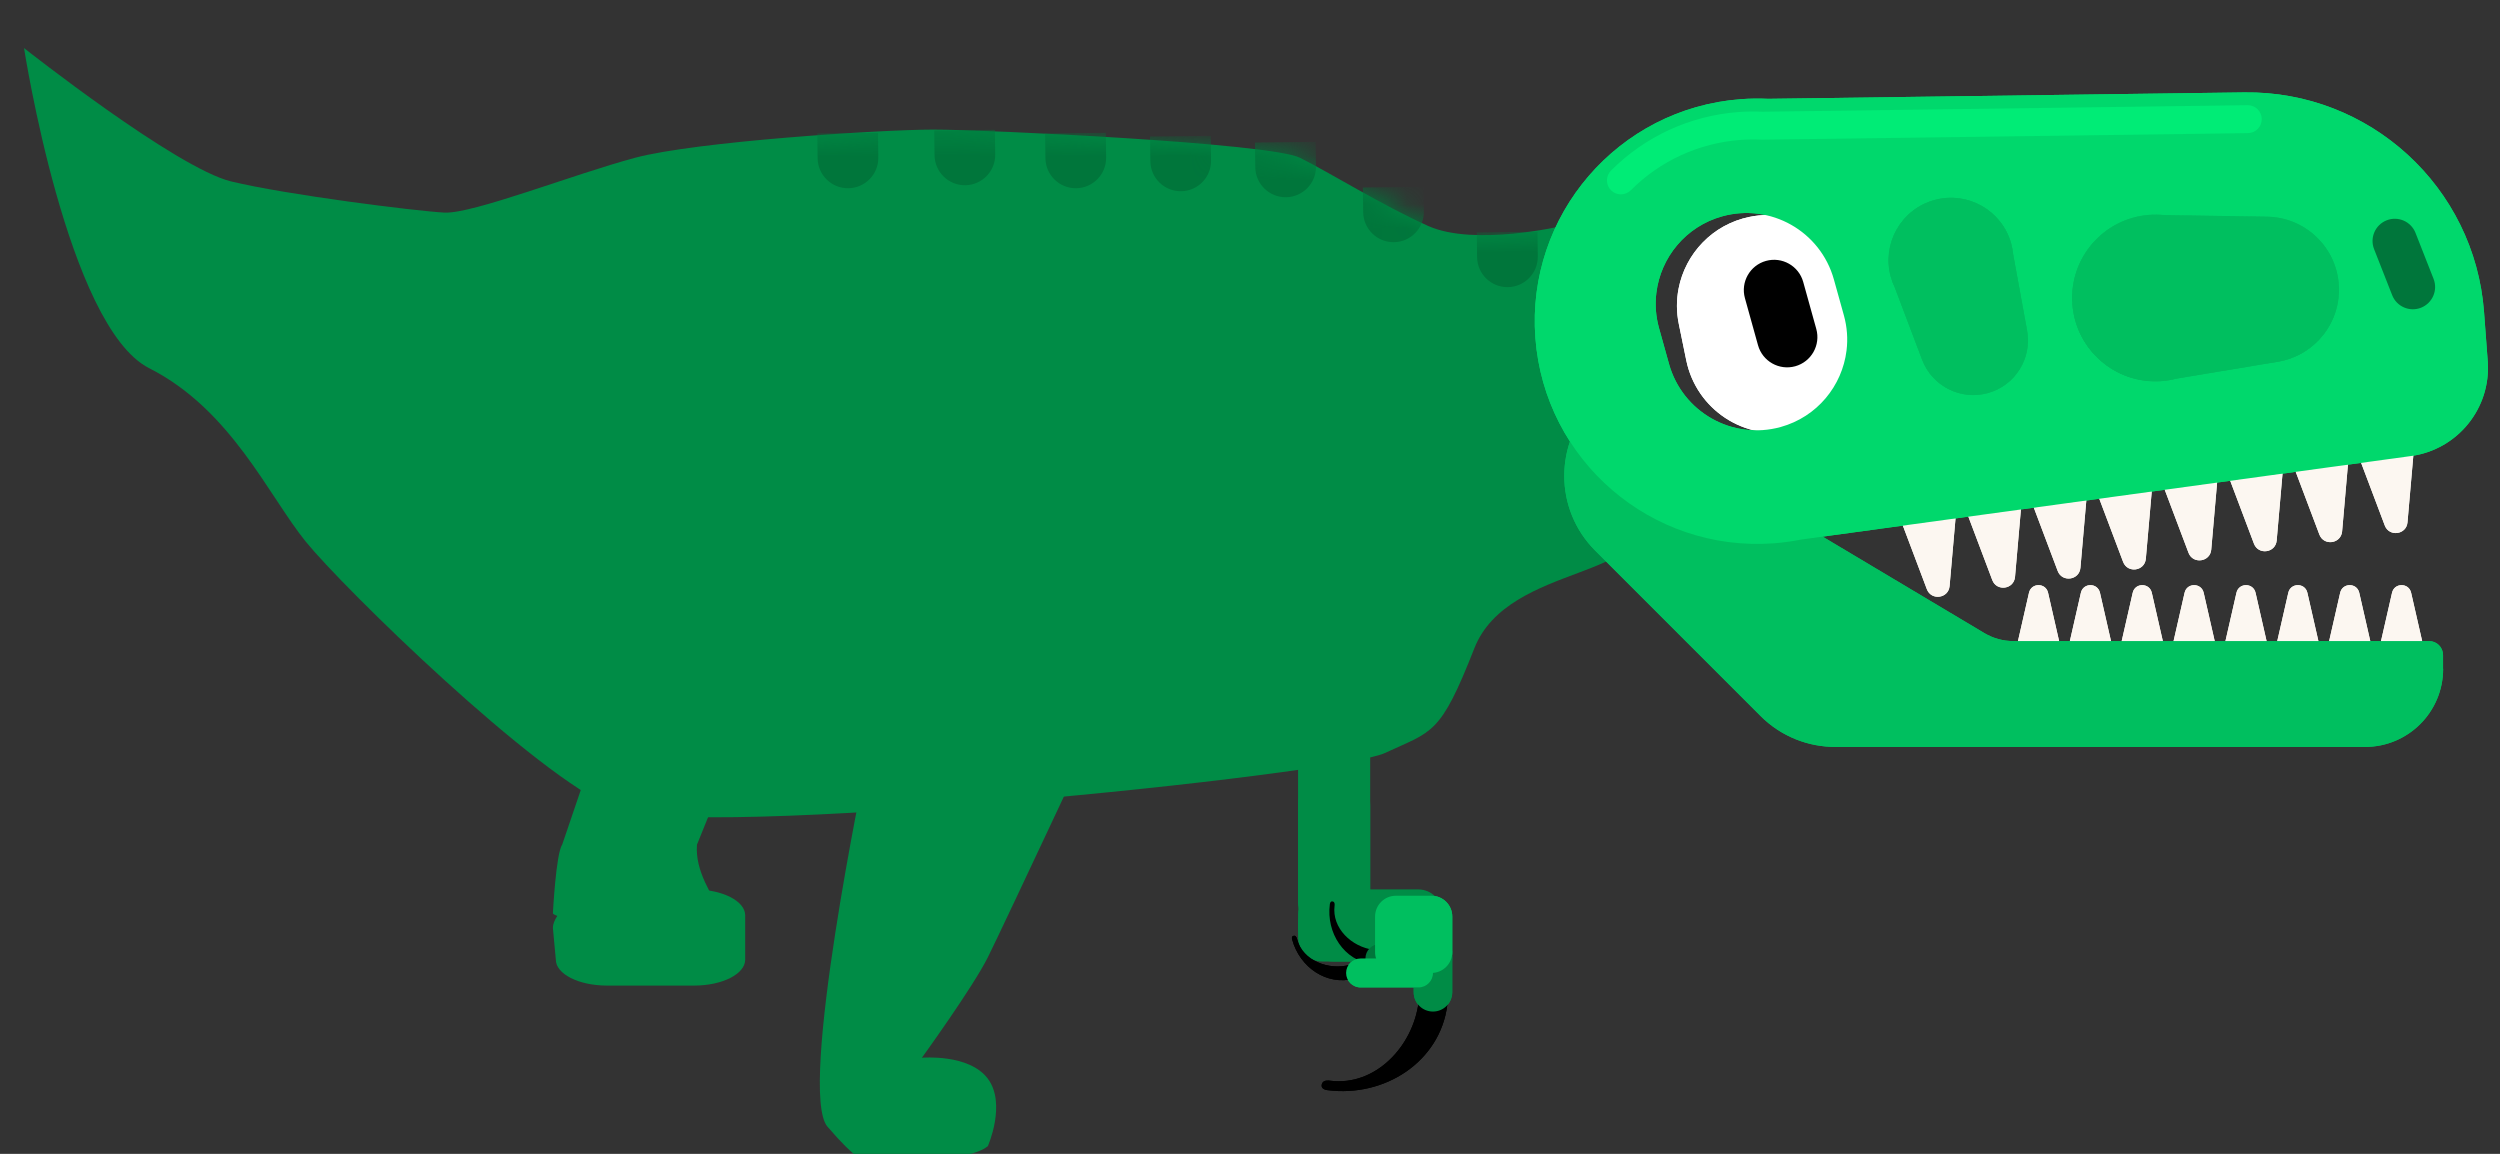 <svg width="104" height="48" viewBox="0 0 104 48" fill="none" xmlns="http://www.w3.org/2000/svg">
<rect x="0" y="0" width="104" height="48" fill="#333333" stroke="none"/>
<g clip-path="url(#clip0_93_645)">
<path d="M35.919 28.884C39.403 27.782 46.675 27.977 46.675 27.977C46.675 27.977 41.718 38.577 41.094 39.824C40.471 41.071 38.351 44.002 38.351 44.002C38.351 44.002 40.315 43.828 41.095 44.875C41.874 45.921 41.094 47.68 41.094 47.68C40.239 48.358 37.665 48.242 35.919 48.242C35.919 48.242 35.671 48.322 34.423 46.87C33.175 45.417 36.003 31.884 36.003 31.884L35.919 28.884Z" fill="#008C46"/>
<path d="M28.433 30.337C31.675 32.02 30.179 32.207 30.179 32.207L28.994 35.138C28.817 37.328 31.887 39.214 28.994 38.879C28.994 38.879 23.258 38.379 23 38C23 38 23.129 35.5 23.387 35.138L25.253 29.651C25.253 29.651 25.191 28.653 28.433 30.337Z" fill="#008C46"/>
<path d="M28.877 41L25.247 41C24.074 41 23.123 40.517 23.123 39.922L23 38.6C23 38.004 24.074 37 25.247 37L28.877 37C30.049 37 31 37.483 31 38.078L31 39.922C31 40.517 30.049 41 28.877 41Z" fill="#008C46"/>
<path d="M59.41 9.399C61.332 10.262 64.99 9.399 64.99 9.399C64.99 9.399 66.292 18.462 67.78 21.298C69.269 24.134 62.758 23.333 61.332 26.971C59.906 30.608 59.596 30.401 57.611 31.326C55.627 32.251 28.841 34.986 25.554 33.629C22.268 32.273 14.269 24.443 12.719 22.531C11.169 20.62 9.619 17.044 6.208 15.318C2.798 13.591 1 2 1 2C1 2 7.325 6.994 9.619 7.549C11.913 8.104 17.308 8.782 18.486 8.844C19.664 8.905 23.88 7.241 26.422 6.563C28.965 5.884 36.653 5.391 38.824 5.391C40.994 5.391 52.837 5.946 54.077 6.563C55.317 7.179 57.487 8.536 59.41 9.399Z" fill="#008C46"/>
<mask id="mask0_93_645" style="mask-type:alpha" maskUnits="userSpaceOnUse" x="1" y="2" width="68" height="33">
<path d="M59.735 9.482C61.668 10.355 65.347 9.482 65.347 9.482C65.347 9.482 66.656 18.648 68.152 21.516C69.649 24.384 63.102 23.574 61.668 27.252C60.234 30.931 59.922 30.721 57.927 31.657C55.932 32.592 28.996 35.358 25.691 33.986C22.387 32.614 14.343 24.696 12.784 22.763C11.226 20.83 9.667 17.214 6.238 15.468C2.808 13.722 1 2 1 2C1 2 7.36 7.05 9.667 7.612C11.974 8.173 17.398 8.859 18.583 8.921C19.768 8.983 24.008 7.3 26.564 6.614C29.12 5.928 36.852 5.429 39.034 5.429C41.217 5.429 53.126 5.99 54.373 6.614C55.62 7.238 57.802 8.609 59.735 9.482Z" fill="#008C46"/>
</mask>
<g mask="url(#mask0_93_645)">
<path d="M43.477 5.554L43.49 6.584C43.499 7.282 44.072 7.84 44.769 7.831C45.467 7.821 46.025 7.248 46.015 6.552L46.002 5.527L43.476 5.554L43.477 5.554Z" fill="#00763B"/>
<path d="M47.842 5.678L47.855 6.709C47.864 7.407 48.437 7.964 49.134 7.955C49.832 7.946 50.389 7.373 50.38 6.676L50.367 5.652L47.841 5.678L47.842 5.678Z" fill="#00763B"/>
<path d="M52.207 5.928L52.22 6.958C52.229 7.656 52.802 8.214 53.499 8.205C54.196 8.195 54.754 7.622 54.745 6.926L54.731 5.902L52.206 5.928L52.207 5.928Z" fill="#00763B"/>
<path d="M56.696 7.798L56.709 8.829C56.718 9.526 57.291 10.084 57.988 10.075C58.686 10.065 59.243 9.492 59.234 8.796L59.221 7.772L56.695 7.798L56.696 7.798Z" fill="#00763B"/>
<path d="M61.434 9.669L61.447 10.699C61.456 11.397 62.029 11.955 62.726 11.945C63.424 11.936 63.981 11.363 63.972 10.666L63.959 9.642L61.433 9.669L61.434 9.669Z" fill="#00763B"/>
<path d="M38.864 5.429L38.877 6.459C38.886 7.157 39.459 7.715 40.155 7.706C40.853 7.696 41.411 7.123 41.401 6.427L41.388 5.402L38.862 5.429L38.864 5.429Z" fill="#00763B"/>
<path d="M34 5.554L34.013 6.584C34.022 7.282 34.595 7.84 35.292 7.831C35.99 7.821 36.547 7.248 36.538 6.552L36.525 5.527L33.999 5.554L34 5.554Z" fill="#00763B"/>
</g>
<path d="M100.303 24.659C100.207 24.236 99.605 24.236 99.509 24.659L99.043 26.7H100.769L100.303 24.659Z" fill="#FCF7F1"/>
<path d="M97.351 24.659L96.885 26.7H98.611L98.145 24.659C98.049 24.236 97.448 24.236 97.351 24.659Z" fill="#FCF7F1"/>
<path d="M95.193 24.659L94.727 26.7H96.453L95.987 24.659C95.891 24.236 95.29 24.236 95.193 24.659Z" fill="#FCF7F1"/>
<path d="M93.037 24.659L92.571 26.7H94.297L93.831 24.659C93.734 24.236 93.133 24.236 93.037 24.659Z" fill="#FCF7F1"/>
<path d="M90.879 24.659L90.413 26.7H92.139L91.673 24.659C91.576 24.236 90.975 24.236 90.879 24.659Z" fill="#FCF7F1"/>
<path d="M88.721 24.659L88.255 26.7H89.981L89.515 24.659C89.418 24.236 88.817 24.236 88.721 24.659Z" fill="#FCF7F1"/>
<path d="M86.565 24.659L86.099 26.7H87.825L87.359 24.659C87.262 24.236 86.661 24.236 86.565 24.659Z" fill="#FCF7F1"/>
<path d="M84.406 24.659L83.94 26.7H85.666L85.2 24.659C85.104 24.236 84.502 24.236 84.406 24.659Z" fill="#FCF7F1"/>
<path d="M101.635 27.823C101.635 29.618 100.18 31.072 98.386 31.072H76.397C76.39 31.072 76.382 31.072 76.374 31.072C75.239 31.078 74.103 30.65 73.236 29.783L66.363 22.909C64.643 21.19 64.643 18.402 66.363 16.684L82.55 26.337C82.915 26.554 83.333 26.669 83.758 26.669H101.052C101.372 26.669 101.631 26.929 101.631 27.249V27.822L101.635 27.823Z" fill="#00BF5F"/>
<path d="M98.137 19.027L99.206 21.859C99.389 22.345 100.106 22.248 100.152 21.729L100.416 18.71L98.137 19.027Z" fill="#FCF7F1"/>
<path d="M80.157 24.51C80.341 24.996 81.057 24.898 81.103 24.38L81.368 21.361L79.088 21.678L80.157 24.51Z" fill="#FCF7F1"/>
<path d="M82.879 24.131C83.062 24.617 83.778 24.519 83.825 24L84.089 20.981L81.81 21.298L82.879 24.131Z" fill="#FCF7F1"/>
<path d="M85.6 23.752C85.783 24.238 86.499 24.14 86.546 23.621L86.81 20.602L84.531 20.919L85.6 23.752Z" fill="#FCF7F1"/>
<path d="M88.321 23.374C88.505 23.86 89.221 23.762 89.267 23.243L89.532 20.225L87.252 20.541L88.321 23.374Z" fill="#FCF7F1"/>
<path d="M91.042 22.995C91.225 23.481 91.942 23.383 91.988 22.864L92.252 19.846L89.973 20.163L91.042 22.995Z" fill="#FCF7F1"/>
<path d="M93.764 22.616C93.947 23.102 94.663 23.004 94.71 22.485L94.974 19.466L92.695 19.783L93.764 22.616Z" fill="#FCF7F1"/>
<path d="M96.486 22.237C96.669 22.723 97.385 22.625 97.432 22.106L97.696 19.087L95.417 19.404L96.486 22.237Z" fill="#FCF7F1"/>
<path d="M69.829 12.008C69.737 12.481 69.735 12.979 69.839 13.48L70.149 14.991C70.568 17.033 72.562 18.351 74.604 17.933C76.146 17.618 77.274 16.403 77.555 14.948C77.647 14.476 77.649 13.977 77.545 13.476L77.236 11.964C76.817 9.921 74.823 8.604 72.78 9.023C71.238 9.338 70.111 10.553 69.829 12.006L69.829 12.008Z" fill="white"/>
<path d="M73.133 14.36C73.319 15.03 74.013 15.422 74.683 15.236C75.352 15.049 75.744 14.356 75.558 13.686L75.014 11.73C74.828 11.06 74.134 10.668 73.464 10.854C72.795 11.041 72.403 11.734 72.589 12.404L73.133 14.36Z" fill="black"/>
<path d="M89.409 8.933C87.496 9.076 86.062 10.743 86.207 12.654C86.35 14.565 88.017 15.999 89.928 15.856C90.139 15.841 90.344 15.805 90.541 15.754L94.764 15.05C96.318 14.79 97.416 13.39 97.298 11.82C97.182 10.254 95.887 9.034 94.318 9.009L90.03 8.942C89.828 8.922 89.62 8.918 89.409 8.933Z" fill="#00BF5F"/>
<path d="M80.465 8.318C79.079 8.703 78.268 10.137 78.653 11.523C78.695 11.675 78.751 11.821 78.818 11.96L79.954 14.963C80.372 16.067 81.563 16.672 82.701 16.355C83.836 16.04 84.543 14.91 84.332 13.751L83.754 10.588C83.739 10.436 83.712 10.282 83.67 10.13C83.285 8.744 81.849 7.933 80.465 8.318Z" fill="#00BF5F"/>
<path d="M73.561 4.111L93.36 3.844C98.576 3.774 102.946 7.774 103.336 12.976L103.49 15.027C103.636 16.978 102.239 18.704 100.3 18.971L74.934 22.445C74.564 22.518 74.185 22.571 73.8 22.601C68.698 22.983 64.253 19.158 63.871 14.056C63.49 8.954 67.317 4.509 72.417 4.126C72.803 4.097 73.185 4.094 73.561 4.111ZM69.43 15.135C69.989 17.144 72.069 18.32 74.078 17.763C75.594 17.341 76.635 16.052 76.816 14.581C76.875 14.104 76.842 13.605 76.704 13.113L76.29 11.626C75.731 9.617 73.651 8.441 71.642 9C70.126 9.421 69.085 10.711 68.905 12.18C68.846 12.659 68.878 13.156 69.016 13.649L69.43 15.134V15.135ZM78.818 11.96L79.954 14.963C80.372 16.068 81.564 16.672 82.701 16.355C83.836 16.04 84.543 14.91 84.332 13.751L83.754 10.588C83.739 10.436 83.712 10.282 83.67 10.13C83.285 8.744 81.849 7.933 80.465 8.318C79.079 8.703 78.268 10.137 78.653 11.523C78.695 11.675 78.751 11.822 78.818 11.96ZM89.927 15.858C90.138 15.842 90.343 15.807 90.54 15.755L94.763 15.052C96.317 14.792 97.415 13.392 97.297 11.822C97.18 10.255 95.886 9.036 94.317 9.011L90.029 8.944C89.827 8.924 89.619 8.919 89.408 8.935C87.495 9.078 86.061 10.745 86.206 12.656C86.349 14.567 88.016 16.001 89.927 15.858Z" fill="#00D86C"/>
<path d="M67.43 8.086C67.281 8.086 67.133 8.03 67.02 7.917C66.793 7.69 66.792 7.322 67.019 7.095C68.431 5.676 70.309 4.813 72.308 4.662C72.641 4.637 72.981 4.632 73.32 4.648L93.5 4.376C93.5 4.376 93.505 4.376 93.508 4.376C93.825 4.376 94.084 4.631 94.089 4.949C94.093 5.271 93.837 5.533 93.516 5.538L73.318 5.81C73.306 5.81 73.295 5.81 73.283 5.81C72.984 5.796 72.686 5.799 72.396 5.821C70.676 5.95 69.058 6.692 67.843 7.914C67.73 8.027 67.581 8.084 67.432 8.084L67.43 8.086Z" fill="#00EC76"/>
<path d="M101.237 11.602L100.861 10.645L100.485 9.688C100.298 9.213 99.761 8.978 99.285 9.165C98.81 9.353 98.575 9.889 98.762 10.364L99.138 11.321L99.514 12.278C99.7 12.754 100.238 12.988 100.713 12.802C101.189 12.614 101.423 12.078 101.237 11.602Z" fill="#00763B"/>
<path d="M54 38.5C54 37.672 54.672 37 55.5 37H56.5C57.328 37 58 37.672 58 38.5V38.5C58 39.328 57.328 40 56.5 40H55.5C54.672 40 54 39.328 54 38.5V38.5Z" fill="#008C46"/>
<path d="M55.5 32C56.328 32 57 32.672 57 33.5L57 37.5C57 38.328 56.328 39 55.5 39V39C54.672 39 54 38.328 54 37.5L54 33.5C54 32.672 54.672 32 55.5 32V32Z" fill="#008C46"/>
<path d="M57.355 39.813C57.355 39.697 57.269 39.53 57.151 39.514C56.222 39.394 55.402 38.608 55.518 37.68C55.521 37.654 55.539 37.541 55.463 37.508C55.407 37.484 55.338 37.492 55.321 37.62C55.168 38.804 55.906 39.959 57.091 40.112C57.219 40.129 57.336 39.972 57.353 39.843C57.354 39.833 57.355 39.824 57.355 39.813L57.355 39.813Z" fill="black"/>
<path d="M57.404 40.475C57.072 40.475 56.802 40.205 56.802 39.873C56.802 39.54 57.072 39.27 57.404 39.27L59.813 39.27C60.145 39.27 60.415 39.54 60.415 39.873C60.415 40.205 60.145 40.475 59.813 40.475L57.404 40.475Z" fill="#00763B"/>
<path d="M59.611 41.283C59.379 41.283 59.044 41.455 59.014 41.691C58.774 43.548 57.203 45.19 55.344 44.958C55.294 44.951 55.066 44.915 55.001 45.066C54.953 45.178 54.968 45.318 55.224 45.351C57.593 45.657 59.903 44.179 60.209 41.811C60.242 41.555 59.927 41.32 59.671 41.287C59.651 41.284 59.63 41.283 59.61 41.283L59.611 41.283Z" fill="black"/>
<path d="M56.471 40.332C56.427 40.225 56.283 40.103 56.169 40.134C55.265 40.379 54.206 39.967 53.958 39.064C53.951 39.04 53.924 38.927 53.842 38.926C53.781 38.926 53.72 38.959 53.753 39.084C54.065 40.237 55.19 41.021 56.342 40.709C56.466 40.675 56.514 40.485 56.481 40.361C56.478 40.351 56.475 40.341 56.471 40.332Z" fill="black"/>
<path d="M60.414 41.277C60.414 41.721 60.055 42.081 59.611 42.081C59.168 42.081 58.809 41.721 58.809 41.277L58.809 39.672C58.809 39.228 59.168 38.868 59.611 38.868C60.055 38.868 60.414 39.228 60.414 39.672L60.414 41.277Z" fill="#008C46"/>
<path d="M59.549 40.475L58.069 40.475C57.59 40.475 57.203 40.087 57.203 39.609L57.203 38.129C57.203 37.651 57.59 37.263 58.069 37.263L59.549 37.263C60.027 37.263 60.415 37.651 60.415 38.129L60.415 39.609C60.415 40.087 60.027 40.475 59.549 40.475Z" fill="#00BF5F"/>
<path d="M56.601 41.077C56.268 41.077 55.998 40.807 55.998 40.475C55.998 40.142 56.268 39.873 56.601 39.873L59.009 39.873C59.342 39.873 59.612 40.142 59.612 40.475C59.612 40.807 59.342 41.077 59.009 41.077L56.601 41.077Z" fill="#00BF5F"/>
<path d="M100.303 24.659C100.207 24.236 99.605 24.236 99.509 24.659L99.043 26.7H100.769L100.303 24.659Z" fill="#FCF7F1"/>
<path d="M97.351 24.659L96.885 26.7H98.611L98.145 24.659C98.049 24.236 97.448 24.236 97.351 24.659Z" fill="#FCF7F1"/>
<path d="M95.193 24.659L94.727 26.7H96.453L95.987 24.659C95.891 24.236 95.29 24.236 95.193 24.659Z" fill="#FCF7F1"/>
<path d="M93.037 24.659L92.571 26.7H94.297L93.831 24.659C93.734 24.236 93.133 24.236 93.037 24.659Z" fill="#FCF7F1"/>
<path d="M90.879 24.659L90.413 26.7H92.139L91.673 24.659C91.576 24.236 90.975 24.236 90.879 24.659Z" fill="#FCF7F1"/>
<path d="M88.721 24.659L88.255 26.7H89.981L89.515 24.659C89.418 24.236 88.817 24.236 88.721 24.659Z" fill="#FCF7F1"/>
<path d="M86.565 24.659L86.099 26.7H87.825L87.359 24.659C87.262 24.236 86.661 24.236 86.565 24.659Z" fill="#FCF7F1"/>
<path d="M84.406 24.659L83.94 26.7H85.666L85.2 24.659C85.104 24.236 84.502 24.236 84.406 24.659Z" fill="#FCF7F1"/>
<path d="M101.635 27.823C101.635 29.618 100.18 31.072 98.386 31.072H76.397C76.39 31.072 76.382 31.072 76.374 31.072C75.239 31.078 74.103 30.65 73.236 29.783L66.363 22.909C64.643 21.19 64.643 18.402 66.363 16.684L82.55 26.337C82.915 26.554 83.333 26.669 83.758 26.669H101.052C101.372 26.669 101.631 26.929 101.631 27.249V27.822L101.635 27.823Z" fill="#00BF5F"/>
<path d="M98.137 19.027L99.206 21.859C99.389 22.345 100.106 22.248 100.152 21.729L100.416 18.71L98.137 19.027Z" fill="#FCF7F1"/>
<path d="M80.157 24.51C80.341 24.996 81.057 24.898 81.103 24.38L81.368 21.361L79.088 21.678L80.157 24.51Z" fill="#FCF7F1"/>
<path d="M82.879 24.131C83.062 24.617 83.778 24.519 83.825 24L84.089 20.981L81.81 21.298L82.879 24.131Z" fill="#FCF7F1"/>
<path d="M85.6 23.752C85.783 24.238 86.499 24.14 86.546 23.621L86.81 20.602L84.531 20.919L85.6 23.752Z" fill="#FCF7F1"/>
<path d="M88.321 23.374C88.505 23.86 89.221 23.762 89.267 23.243L89.532 20.225L87.252 20.541L88.321 23.374Z" fill="#FCF7F1"/>
<path d="M91.042 22.995C91.225 23.481 91.942 23.383 91.988 22.864L92.252 19.846L89.973 20.163L91.042 22.995Z" fill="#FCF7F1"/>
<path d="M93.764 22.616C93.947 23.102 94.663 23.004 94.71 22.485L94.974 19.466L92.695 19.783L93.764 22.616Z" fill="#FCF7F1"/>
<path d="M96.486 22.237C96.669 22.723 97.385 22.625 97.432 22.106L97.696 19.087L95.417 19.404L96.486 22.237Z" fill="#FCF7F1"/>
<path d="M69.829 12.008C69.737 12.481 69.735 12.979 69.839 13.48L70.149 14.991C70.568 17.033 72.562 18.351 74.604 17.933C76.146 17.618 77.274 16.403 77.555 14.948C77.647 14.476 77.649 13.977 77.545 13.476L77.236 11.964C76.817 9.921 74.823 8.604 72.78 9.023C71.238 9.338 70.111 10.553 69.829 12.006L69.829 12.008Z" fill="white"/>
<path d="M73.133 14.36C73.319 15.03 74.013 15.422 74.683 15.236C75.352 15.049 75.744 14.356 75.558 13.686L75.014 11.73C74.828 11.06 74.134 10.668 73.464 10.854C72.795 11.041 72.403 11.734 72.589 12.404L73.133 14.36Z" fill="black"/>
<path d="M89.409 8.933C87.496 9.076 86.062 10.743 86.207 12.654C86.35 14.565 88.017 15.999 89.928 15.856C90.139 15.841 90.344 15.805 90.541 15.754L94.764 15.05C96.318 14.79 97.416 13.39 97.298 11.82C97.182 10.254 95.887 9.034 94.318 9.009L90.03 8.942C89.828 8.922 89.62 8.918 89.409 8.933Z" fill="#00BF5F"/>
<path d="M80.465 8.318C79.079 8.703 78.268 10.137 78.653 11.523C78.695 11.675 78.751 11.821 78.818 11.96L79.954 14.963C80.372 16.067 81.563 16.672 82.701 16.355C83.836 16.04 84.543 14.91 84.332 13.751L83.754 10.588C83.739 10.436 83.712 10.282 83.67 10.13C83.285 8.744 81.849 7.933 80.465 8.318Z" fill="#00BF5F"/>
<path d="M73.561 4.111L93.36 3.844C98.576 3.774 102.946 7.774 103.336 12.976L103.49 15.027C103.636 16.978 102.239 18.704 100.3 18.971L74.934 22.445C74.564 22.518 74.185 22.571 73.8 22.601C68.698 22.983 64.253 19.158 63.871 14.056C63.49 8.954 67.317 4.509 72.417 4.126C72.803 4.097 73.185 4.094 73.561 4.111ZM69.43 15.135C69.989 17.144 72.069 18.32 74.078 17.763C75.594 17.341 76.635 16.052 76.816 14.581C76.875 14.104 76.842 13.605 76.704 13.113L76.29 11.626C75.731 9.617 73.651 8.441 71.642 9C70.126 9.421 69.085 10.711 68.905 12.18C68.846 12.659 68.878 13.156 69.016 13.649L69.43 15.134V15.135ZM78.818 11.96L79.954 14.963C80.372 16.068 81.564 16.672 82.701 16.355C83.836 16.04 84.543 14.91 84.332 13.751L83.754 10.588C83.739 10.436 83.712 10.282 83.67 10.13C83.285 8.744 81.849 7.933 80.465 8.318C79.079 8.703 78.268 10.137 78.653 11.523C78.695 11.675 78.751 11.822 78.818 11.96ZM89.927 15.858C90.138 15.842 90.343 15.807 90.54 15.755L94.763 15.052C96.317 14.792 97.415 13.392 97.297 11.822C97.18 10.255 95.886 9.036 94.317 9.011L90.029 8.944C89.827 8.924 89.619 8.919 89.408 8.935C87.495 9.078 86.061 10.745 86.206 12.656C86.349 14.567 88.016 16.001 89.927 15.858Z" fill="#00D86C"/>
<path d="M67.43 8.086C67.281 8.086 67.133 8.03 67.02 7.917C66.793 7.69 66.792 7.322 67.019 7.095C68.431 5.676 70.309 4.813 72.308 4.662C72.641 4.637 72.981 4.632 73.32 4.648L93.5 4.376C93.5 4.376 93.505 4.376 93.508 4.376C93.825 4.376 94.084 4.631 94.089 4.949C94.093 5.271 93.837 5.533 93.516 5.538L73.318 5.81C73.306 5.81 73.295 5.81 73.283 5.81C72.984 5.796 72.686 5.799 72.396 5.821C70.676 5.95 69.058 6.692 67.843 7.914C67.73 8.027 67.581 8.084 67.432 8.084L67.43 8.086Z" fill="#00EC76"/>
<path d="M101.237 11.602L100.861 10.645L100.485 9.688C100.298 9.213 99.761 8.978 99.285 9.165C98.81 9.353 98.575 9.889 98.762 10.364L99.138 11.321L99.514 12.278C99.7 12.754 100.238 12.988 100.713 12.802C101.189 12.614 101.423 12.078 101.237 11.602Z" fill="#00763B"/>
<path d="M54 38C54 37.448 54.448 37 55 37H59C59.552 37 60 37.448 60 38L60 39C60 39.552 59.552 40 59 40H55C54.448 40 54 39.552 54 39V38Z" fill="#008C46"/>
<path d="M55.5 29C56.328 29 57 29.672 57 30.5L57 37.5C57 38.328 56.328 39 55.5 39V39C54.672 39 54 38.328 54 37.5L54 30.5C54 29.672 54.672 29 55.5 29V29Z" fill="#008C46"/>
<path d="M57.355 39.813C57.355 39.697 57.269 39.53 57.151 39.514C56.222 39.394 55.402 38.608 55.518 37.68C55.521 37.654 55.539 37.541 55.463 37.508C55.407 37.484 55.338 37.492 55.321 37.62C55.168 38.804 55.906 39.959 57.091 40.112C57.219 40.129 57.336 39.972 57.353 39.843C57.354 39.833 57.355 39.824 57.355 39.813L57.355 39.813Z" fill="black"/>
<path d="M57.404 40.475C57.072 40.475 56.802 40.205 56.802 39.873C56.802 39.54 57.072 39.27 57.404 39.27L59.813 39.27C60.145 39.27 60.415 39.54 60.415 39.873C60.415 40.205 60.145 40.475 59.813 40.475L57.404 40.475Z" fill="#00763B"/>
<path d="M59.611 41.283C59.379 41.283 59.044 41.455 59.014 41.691C58.774 43.548 57.203 45.19 55.344 44.958C55.294 44.951 55.066 44.915 55.001 45.066C54.953 45.178 54.968 45.318 55.224 45.351C57.593 45.657 59.903 44.179 60.209 41.811C60.242 41.555 59.927 41.32 59.671 41.287C59.651 41.284 59.63 41.283 59.61 41.283L59.611 41.283Z" fill="black"/>
<path d="M56.471 40.332C56.427 40.225 56.283 40.103 56.169 40.134C55.265 40.379 54.206 39.967 53.958 39.064C53.951 39.04 53.924 38.927 53.842 38.926C53.781 38.926 53.72 38.959 53.753 39.084C54.065 40.237 55.19 41.021 56.342 40.709C56.466 40.675 56.514 40.485 56.481 40.361C56.478 40.351 56.475 40.341 56.471 40.332Z" fill="black"/>
<path d="M60.414 41.277C60.414 41.721 60.055 42.081 59.611 42.081C59.168 42.081 58.809 41.721 58.809 41.277L58.809 39.672C58.809 39.228 59.168 38.868 59.611 38.868C60.055 38.868 60.414 39.228 60.414 39.672L60.414 41.277Z" fill="#008C46"/>
<path d="M59.549 40.475L58.069 40.475C57.59 40.475 57.203 40.087 57.203 39.609L57.203 38.129C57.203 37.651 57.59 37.263 58.069 37.263L59.549 37.263C60.027 37.263 60.415 37.651 60.415 38.129L60.415 39.609C60.415 40.087 60.027 40.475 59.549 40.475Z" fill="#00BF5F"/>
<path d="M56.601 41.077C56.268 41.077 55.998 40.807 55.998 40.475C55.998 40.142 56.268 39.873 56.601 39.873L59.009 39.873C59.342 39.873 59.612 40.142 59.612 40.475C59.612 40.807 59.342 41.077 59.009 41.077L56.601 41.077Z" fill="#00BF5F"/>
</g>
<defs>
<clipPath id="clip0_93_645">
<rect width="104" height="48" fill="white"/>
</clipPath>
</defs>
</svg>
